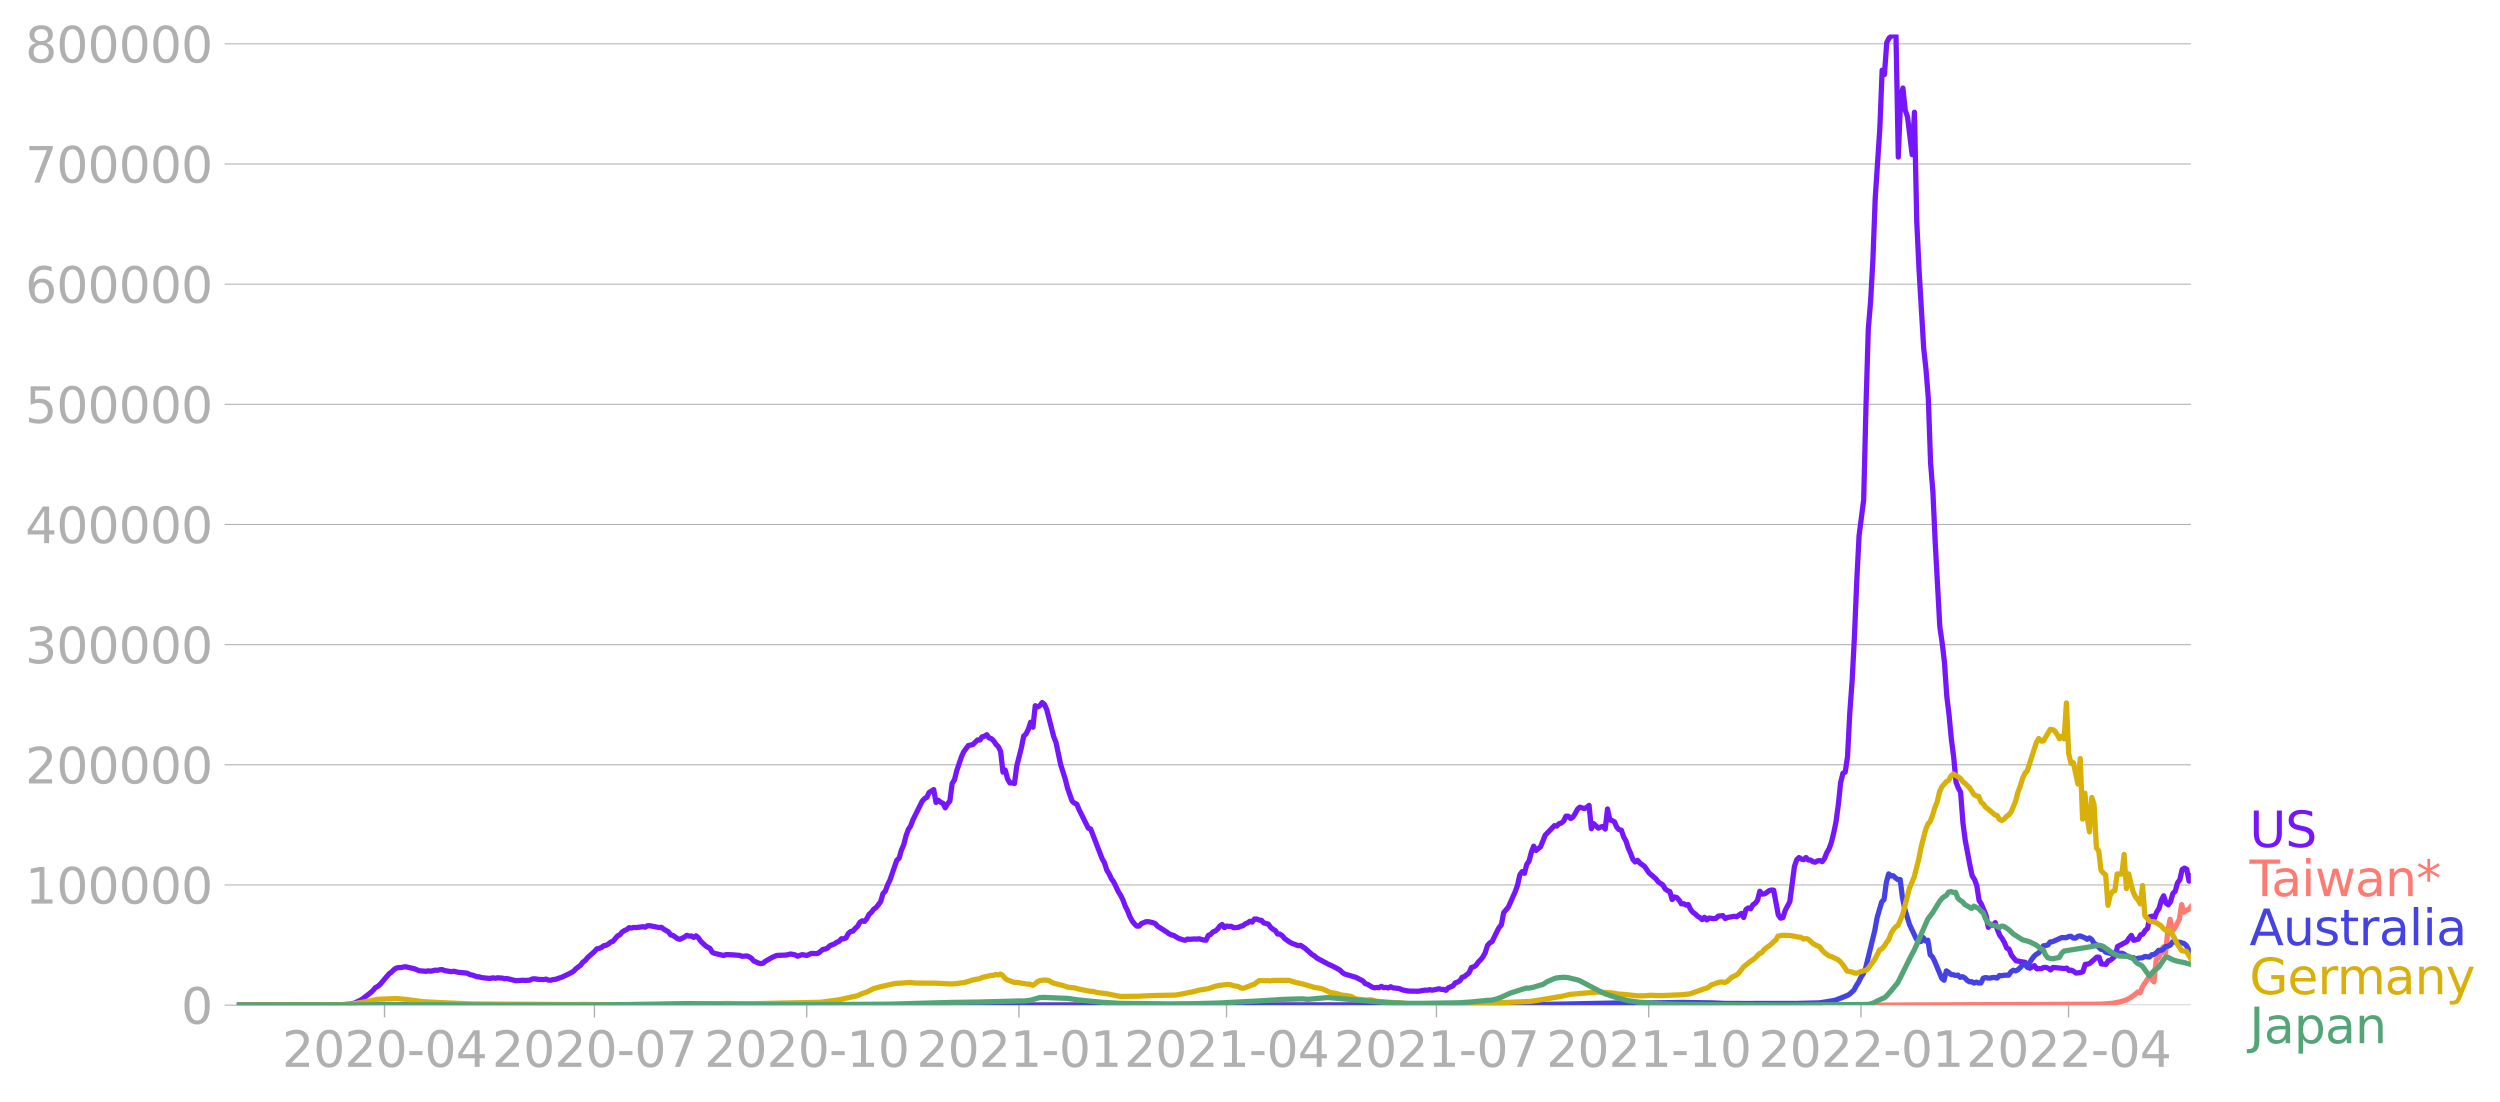 <svg xmlns:xlink="http://www.w3.org/1999/xlink" width="951.91" height="419.716" viewBox="0 0 713.933 314.787" xmlns="http://www.w3.org/2000/svg"><defs><style>*{stroke-linejoin:round;stroke-linecap:butt}</style></defs><g id="figure_1"><path d="M0 314.787h713.933V0H0v314.787z" style="fill:none" id="patch_1"/><g id="axes_1"><path d="M67.645 287.037h558V9.837h-558v277.2z" style="fill:none" id="patch_2"/><g id="matplotlib.axis_1"><g id="xtick_1"><g id="line2d_1"><defs><path id="m48df56a500" d="M0 0v3.5" style="stroke:#b0b0b0;stroke-width:.4"/></defs><use xlink:href="#m48df56a500" x="109.808" y="287.037" style="fill:#b0b0b0;stroke:#b0b0b0;stroke-width:.4"/></g><g style="fill:#b0b0b0" transform="matrix(.14 0 0 -.14 80.56 304.675)" id="text_1"><defs><path id="DejaVuSans-32" d="M1228 531h2203V0H469v531q359 372 979 998 621 627 780 809 303 340 423 576 121 236 121 464 0 372-261 606-261 235-680 235-297 0-627-103-329-103-704-313v638q381 153 712 231 332 78 607 78 725 0 1156-363 431-362 431-968 0-288-108-546-107-257-392-607-78-91-497-524-418-433-1181-1211z" transform="scale(.016)"/><path id="DejaVuSans-30" d="M2034 4250q-487 0-733-480-245-479-245-1442 0-959 245-1439 246-480 733-480 491 0 736 480 246 480 246 1439 0 963-246 1442-245 480-736 480zm0 500q785 0 1199-621 414-620 414-1801 0-1178-414-1799Q2819-91 2034-91q-784 0-1198 620-414 621-414 1799 0 1181 414 1801 414 621 1198 621z" transform="scale(.016)"/><path id="DejaVuSans-2d" d="M313 2009h1684v-512H313v512z" transform="scale(.016)"/><path id="DejaVuSans-34" d="M2419 4116 825 1625h1594v2491zm-166 550h794V1625h666v-525h-666V0h-628v1100H313v609l1940 2957z" transform="scale(.016)"/></defs><use xlink:href="#DejaVuSans-32"/><use xlink:href="#DejaVuSans-30" x="63.623"/><use xlink:href="#DejaVuSans-32" x="127.246"/><use xlink:href="#DejaVuSans-30" x="190.869"/><use xlink:href="#DejaVuSans-2d" x="254.492"/><use xlink:href="#DejaVuSans-30" x="290.576"/><use xlink:href="#DejaVuSans-34" x="354.199"/></g></g><g id="xtick_2"><use xlink:href="#m48df56a500" x="169.758" y="287.037" style="fill:#b0b0b0;stroke:#b0b0b0;stroke-width:.4" id="line2d_2"/><g style="fill:#b0b0b0" transform="matrix(.14 0 0 -.14 140.51 304.675)" id="text_2"><defs><path id="DejaVuSans-37" d="M525 4666h3000v-269L1831 0h-659l1594 4134H525v532z" transform="scale(.016)"/></defs><use xlink:href="#DejaVuSans-32"/><use xlink:href="#DejaVuSans-30" x="63.623"/><use xlink:href="#DejaVuSans-32" x="127.246"/><use xlink:href="#DejaVuSans-30" x="190.869"/><use xlink:href="#DejaVuSans-2d" x="254.492"/><use xlink:href="#DejaVuSans-30" x="290.576"/><use xlink:href="#DejaVuSans-37" x="354.199"/></g></g><g id="xtick_3"><use xlink:href="#m48df56a500" x="230.368" y="287.037" style="fill:#b0b0b0;stroke:#b0b0b0;stroke-width:.4" id="line2d_3"/><g style="fill:#b0b0b0" transform="matrix(.14 0 0 -.14 201.12 304.675)" id="text_3"><defs><path id="DejaVuSans-31" d="M794 531h1031v3560L703 3866v575l1116 225h631V531h1031V0H794v531z" transform="scale(.016)"/></defs><use xlink:href="#DejaVuSans-32"/><use xlink:href="#DejaVuSans-30" x="63.623"/><use xlink:href="#DejaVuSans-32" x="127.246"/><use xlink:href="#DejaVuSans-30" x="190.869"/><use xlink:href="#DejaVuSans-2d" x="254.492"/><use xlink:href="#DejaVuSans-31" x="290.576"/><use xlink:href="#DejaVuSans-30" x="354.199"/></g></g><g id="xtick_4"><use xlink:href="#m48df56a500" x="290.977" y="287.037" style="fill:#b0b0b0;stroke:#b0b0b0;stroke-width:.4" id="line2d_4"/><g style="fill:#b0b0b0" transform="matrix(.14 0 0 -.14 261.729 304.675)" id="text_4"><use xlink:href="#DejaVuSans-32"/><use xlink:href="#DejaVuSans-30" x="63.623"/><use xlink:href="#DejaVuSans-32" x="127.246"/><use xlink:href="#DejaVuSans-31" x="190.869"/><use xlink:href="#DejaVuSans-2d" x="254.492"/><use xlink:href="#DejaVuSans-30" x="290.576"/><use xlink:href="#DejaVuSans-31" x="354.199"/></g></g><g id="xtick_5"><use xlink:href="#m48df56a500" x="350.268" y="287.037" style="fill:#b0b0b0;stroke:#b0b0b0;stroke-width:.4" id="line2d_5"/><g style="fill:#b0b0b0" transform="matrix(.14 0 0 -.14 321.02 304.675)" id="text_5"><use xlink:href="#DejaVuSans-32"/><use xlink:href="#DejaVuSans-30" x="63.623"/><use xlink:href="#DejaVuSans-32" x="127.246"/><use xlink:href="#DejaVuSans-31" x="190.869"/><use xlink:href="#DejaVuSans-2d" x="254.492"/><use xlink:href="#DejaVuSans-30" x="290.576"/><use xlink:href="#DejaVuSans-34" x="354.199"/></g></g><g id="xtick_6"><use xlink:href="#m48df56a500" x="410.219" y="287.037" style="fill:#b0b0b0;stroke:#b0b0b0;stroke-width:.4" id="line2d_6"/><g style="fill:#b0b0b0" transform="matrix(.14 0 0 -.14 380.97 304.675)" id="text_6"><use xlink:href="#DejaVuSans-32"/><use xlink:href="#DejaVuSans-30" x="63.623"/><use xlink:href="#DejaVuSans-32" x="127.246"/><use xlink:href="#DejaVuSans-31" x="190.869"/><use xlink:href="#DejaVuSans-2d" x="254.492"/><use xlink:href="#DejaVuSans-30" x="290.576"/><use xlink:href="#DejaVuSans-37" x="354.199"/></g></g><g id="xtick_7"><use xlink:href="#m48df56a500" x="470.828" y="287.037" style="fill:#b0b0b0;stroke:#b0b0b0;stroke-width:.4" id="line2d_7"/><g style="fill:#b0b0b0" transform="matrix(.14 0 0 -.14 441.58 304.675)" id="text_7"><use xlink:href="#DejaVuSans-32"/><use xlink:href="#DejaVuSans-30" x="63.623"/><use xlink:href="#DejaVuSans-32" x="127.246"/><use xlink:href="#DejaVuSans-31" x="190.869"/><use xlink:href="#DejaVuSans-2d" x="254.492"/><use xlink:href="#DejaVuSans-31" x="290.576"/><use xlink:href="#DejaVuSans-30" x="354.199"/></g></g><g id="xtick_8"><use xlink:href="#m48df56a500" x="531.437" y="287.037" style="fill:#b0b0b0;stroke:#b0b0b0;stroke-width:.4" id="line2d_8"/><g style="fill:#b0b0b0" transform="matrix(.14 0 0 -.14 502.19 304.675)" id="text_8"><use xlink:href="#DejaVuSans-32"/><use xlink:href="#DejaVuSans-30" x="63.623"/><use xlink:href="#DejaVuSans-32" x="127.246"/><use xlink:href="#DejaVuSans-32" x="190.869"/><use xlink:href="#DejaVuSans-2d" x="254.492"/><use xlink:href="#DejaVuSans-30" x="290.576"/><use xlink:href="#DejaVuSans-31" x="354.199"/></g></g><g id="xtick_9"><use xlink:href="#m48df56a500" x="590.729" y="287.037" style="fill:#b0b0b0;stroke:#b0b0b0;stroke-width:.4" id="line2d_9"/><g style="fill:#b0b0b0" transform="matrix(.14 0 0 -.14 561.48 304.675)" id="text_9"><use xlink:href="#DejaVuSans-32"/><use xlink:href="#DejaVuSans-30" x="63.623"/><use xlink:href="#DejaVuSans-32" x="127.246"/><use xlink:href="#DejaVuSans-32" x="190.869"/><use xlink:href="#DejaVuSans-2d" x="254.492"/><use xlink:href="#DejaVuSans-30" x="290.576"/><use xlink:href="#DejaVuSans-34" x="354.199"/></g></g></g><g id="matplotlib.axis_2"><g id="ytick_1"><path d="M67.645 287.037h558" clip-path="url(#pc49b7d8166)" style="fill:none;stroke:#b0b0b0;stroke-width:.3;stroke-linecap:square" id="line2d_10"/><g id="line2d_11"><defs><path id="m6b6f16816f" d="M0 0h-3.5" style="stroke:#b0b0b0;stroke-width:.3"/></defs><use xlink:href="#m6b6f16816f" x="67.645" y="287.037" style="fill:#b0b0b0;stroke:#b0b0b0;stroke-width:.3"/></g><use xlink:href="#DejaVuSans-30" style="fill:#b0b0b0" transform="matrix(.14 0 0 -.14 51.737 292.356)" id="text_10"/></g><g id="ytick_2"><path d="M67.645 252.723h558" clip-path="url(#pc49b7d8166)" style="fill:none;stroke:#b0b0b0;stroke-width:.3;stroke-linecap:square" id="line2d_12"/><use xlink:href="#m6b6f16816f" x="67.645" y="252.723" style="fill:#b0b0b0;stroke:#b0b0b0;stroke-width:.3" id="line2d_13"/><g style="fill:#b0b0b0" transform="matrix(.14 0 0 -.14 7.2 258.041)" id="text_11"><use xlink:href="#DejaVuSans-31"/><use xlink:href="#DejaVuSans-30" x="63.623"/><use xlink:href="#DejaVuSans-30" x="127.246"/><use xlink:href="#DejaVuSans-30" x="190.869"/><use xlink:href="#DejaVuSans-30" x="254.492"/><use xlink:href="#DejaVuSans-30" x="318.115"/></g></g><g id="ytick_3"><path d="M67.645 218.408h558" clip-path="url(#pc49b7d8166)" style="fill:none;stroke:#b0b0b0;stroke-width:.3;stroke-linecap:square" id="line2d_14"/><use xlink:href="#m6b6f16816f" x="67.645" y="218.408" style="fill:#b0b0b0;stroke:#b0b0b0;stroke-width:.3" id="line2d_15"/><g style="fill:#b0b0b0" transform="matrix(.14 0 0 -.14 7.2 223.727)" id="text_12"><use xlink:href="#DejaVuSans-32"/><use xlink:href="#DejaVuSans-30" x="63.623"/><use xlink:href="#DejaVuSans-30" x="127.246"/><use xlink:href="#DejaVuSans-30" x="190.869"/><use xlink:href="#DejaVuSans-30" x="254.492"/><use xlink:href="#DejaVuSans-30" x="318.115"/></g></g><g id="ytick_4"><path d="M67.645 184.093h558" clip-path="url(#pc49b7d8166)" style="fill:none;stroke:#b0b0b0;stroke-width:.3;stroke-linecap:square" id="line2d_16"/><use xlink:href="#m6b6f16816f" x="67.645" y="184.093" style="fill:#b0b0b0;stroke:#b0b0b0;stroke-width:.3" id="line2d_17"/><g style="fill:#b0b0b0" transform="matrix(.14 0 0 -.14 7.2 189.412)" id="text_13"><defs><path id="DejaVuSans-33" d="M2597 2516q453-97 707-404 255-306 255-756 0-690-475-1069Q2609-91 1734-91q-293 0-604 58T488 141v609q262-153 574-231 313-78 654-78 593 0 904 234t311 681q0 413-289 645-289 233-804 233h-544v519h569q465 0 712 186t247 536q0 359-255 551-254 193-729 193-260 0-557-57-297-56-653-174v562q360 100 674 150t592 50q719 0 1137-327 419-326 419-882 0-388-222-655t-631-370z" transform="scale(.016)"/></defs><use xlink:href="#DejaVuSans-33"/><use xlink:href="#DejaVuSans-30" x="63.623"/><use xlink:href="#DejaVuSans-30" x="127.246"/><use xlink:href="#DejaVuSans-30" x="190.869"/><use xlink:href="#DejaVuSans-30" x="254.492"/><use xlink:href="#DejaVuSans-30" x="318.115"/></g></g><g id="ytick_5"><path d="M67.645 149.778h558" clip-path="url(#pc49b7d8166)" style="fill:none;stroke:#b0b0b0;stroke-width:.3;stroke-linecap:square" id="line2d_18"/><use xlink:href="#m6b6f16816f" x="67.645" y="149.778" style="fill:#b0b0b0;stroke:#b0b0b0;stroke-width:.3" id="line2d_19"/><g style="fill:#b0b0b0" transform="matrix(.14 0 0 -.14 7.2 155.097)" id="text_14"><use xlink:href="#DejaVuSans-34"/><use xlink:href="#DejaVuSans-30" x="63.623"/><use xlink:href="#DejaVuSans-30" x="127.246"/><use xlink:href="#DejaVuSans-30" x="190.869"/><use xlink:href="#DejaVuSans-30" x="254.492"/><use xlink:href="#DejaVuSans-30" x="318.115"/></g></g><g id="ytick_6"><path d="M67.645 115.463h558" clip-path="url(#pc49b7d8166)" style="fill:none;stroke:#b0b0b0;stroke-width:.3;stroke-linecap:square" id="line2d_20"/><use xlink:href="#m6b6f16816f" x="67.645" y="115.463" style="fill:#b0b0b0;stroke:#b0b0b0;stroke-width:.3" id="line2d_21"/><g style="fill:#b0b0b0" transform="matrix(.14 0 0 -.14 7.2 120.782)" id="text_15"><defs><path id="DejaVuSans-35" d="M691 4666h2478v-532H1269V2991q137 47 274 70 138 23 276 23 781 0 1237-428 457-428 457-1159 0-753-469-1171Q2575-91 1722-91q-294 0-599 50Q819 9 494 109v635q281-153 581-228t634-75q541 0 856 284 316 284 316 772 0 487-316 771-315 285-856 285-253 0-505-56-251-56-513-175v2344z" transform="scale(.016)"/></defs><use xlink:href="#DejaVuSans-35"/><use xlink:href="#DejaVuSans-30" x="63.623"/><use xlink:href="#DejaVuSans-30" x="127.246"/><use xlink:href="#DejaVuSans-30" x="190.869"/><use xlink:href="#DejaVuSans-30" x="254.492"/><use xlink:href="#DejaVuSans-30" x="318.115"/></g></g><g id="ytick_7"><path d="M67.645 81.149h558" clip-path="url(#pc49b7d8166)" style="fill:none;stroke:#b0b0b0;stroke-width:.3;stroke-linecap:square" id="line2d_22"/><use xlink:href="#m6b6f16816f" x="67.645" y="81.149" style="fill:#b0b0b0;stroke:#b0b0b0;stroke-width:.3" id="line2d_23"/><g style="fill:#b0b0b0" transform="matrix(.14 0 0 -.14 7.2 86.467)" id="text_16"><defs><path id="DejaVuSans-36" d="M2113 2584q-425 0-674-291-248-290-248-796 0-503 248-796 249-292 674-292t673 292q248 293 248 796 0 506-248 796-248 291-673 291zm1253 1979v-575q-238 112-480 171-242 60-480 60-625 0-955-422-329-422-376-1275 184 272 462 417 279 145 613 145 703 0 1111-427 408-426 408-1160 0-719-425-1154Q2819-91 2113-91q-810 0-1238 620-428 621-428 1799 0 1106 525 1764t1409 658q238 0 480-47t505-140z" transform="scale(.016)"/></defs><use xlink:href="#DejaVuSans-36"/><use xlink:href="#DejaVuSans-30" x="63.623"/><use xlink:href="#DejaVuSans-30" x="127.246"/><use xlink:href="#DejaVuSans-30" x="190.869"/><use xlink:href="#DejaVuSans-30" x="254.492"/><use xlink:href="#DejaVuSans-30" x="318.115"/></g></g><g id="ytick_8"><path d="M67.645 46.834h558" clip-path="url(#pc49b7d8166)" style="fill:none;stroke:#b0b0b0;stroke-width:.3;stroke-linecap:square" id="line2d_24"/><use xlink:href="#m6b6f16816f" x="67.645" y="46.834" style="fill:#b0b0b0;stroke:#b0b0b0;stroke-width:.3" id="line2d_25"/><g style="fill:#b0b0b0" transform="matrix(.14 0 0 -.14 7.2 52.153)" id="text_17"><use xlink:href="#DejaVuSans-37"/><use xlink:href="#DejaVuSans-30" x="63.623"/><use xlink:href="#DejaVuSans-30" x="127.246"/><use xlink:href="#DejaVuSans-30" x="190.869"/><use xlink:href="#DejaVuSans-30" x="254.492"/><use xlink:href="#DejaVuSans-30" x="318.115"/></g></g><g id="ytick_9"><path d="M67.645 12.519h558" clip-path="url(#pc49b7d8166)" style="fill:none;stroke:#b0b0b0;stroke-width:.3;stroke-linecap:square" id="line2d_26"/><use xlink:href="#m6b6f16816f" x="67.645" y="12.519" style="fill:#b0b0b0;stroke:#b0b0b0;stroke-width:.3" id="line2d_27"/><g style="fill:#b0b0b0" transform="matrix(.14 0 0 -.14 7.2 17.838)" id="text_18"><defs><path id="DejaVuSans-38" d="M2034 2216q-450 0-708-241-257-241-257-662 0-422 257-663 258-241 708-241t709 242q260 243 260 662 0 421-258 662-257 241-711 241zm-631 268q-406 100-633 378-226 279-226 679 0 559 398 884 399 325 1092 325 697 0 1094-325t397-884q0-400-227-679-226-278-629-378 456-106 710-416 255-309 255-755 0-679-414-1042Q2806-91 2034-91q-771 0-1186 362-414 363-414 1042 0 446 256 755 257 310 713 416zm-231 997q0-362 226-565 227-203 636-203 407 0 636 203 230 203 230 565 0 363-230 566-229 203-636 203-409 0-636-203-226-203-226-566z" transform="scale(.016)"/></defs><use xlink:href="#DejaVuSans-38"/><use xlink:href="#DejaVuSans-30" x="63.623"/><use xlink:href="#DejaVuSans-30" x="127.246"/><use xlink:href="#DejaVuSans-30" x="190.869"/><use xlink:href="#DejaVuSans-30" x="254.492"/><use xlink:href="#DejaVuSans-30" x="318.115"/></g></g></g><path d="m67.645 287.037 29.646-.097 2.635-.184 1.318-.31 1.976-.964 2.635-2.023.659-.6.659-.792.659-.353.658-.54 2.636-3.092.658-.474.66-.643.658-.472.659-.18.658.006 1.318-.255 2.635.598 1.318.546 1.976.179.659-.144.659.11 1.317-.31.66.057.658-.176.659-.027.659.266 1.317.223.659.11.659-.143 1.317.313 1.977.185.659.096.658.378.66.113 1.317.476.659.032.658.219 1.977.224.659.001.658-.158.66.141.658-.138 1.318.087.658.189.66-.071 2.634.634 1.977-.141.658.061 1.318-.086.659-.327.659-.066 1.317.191 1.318.035.659-.126.658.277.66.044.658-.19.659-.054 1.976-.67 2.635-1.276.66-.432.658-.695 1.318-.994.658-.882.66-.437.658-.838 1.976-1.738.66-.767.658-.12.659-.255.659-.53.658-.091.66-.363.658-.549.659-.23 1.317-1.562.66-.314.658-.794.659-.413.658-.28.66-.548.658.117.659-.19.659.059 1.976-.262.659.143.659-.425.658.006 2.636.53.658-.067.66.519 1.317.752.659.885.658.155 1.318.924.659.195 1.317-.662.66-.487.658.23.659-.044.659.418.658-.467.66.565.658.961 1.318 1.266.658.459.66.32.658 1.105.659.33 2.635.623.659-.265 1.976.073 1.976.165.66.263 1.317-.117.659.246.658.431.66.747 1.317.59.659.181.658-.096.66-.548 1.976-1.132 1.317-.56 2.635-.102 1.318-.313 1.318.258.658.384 1.318-.463 1.318.25 1.317-.59 1.318.051.659-.123 1.317-1.086.659-.08.659-.298.659-.675 1.317-.505.659-.457.659-.276.658-.74.66.026.658-.258.659-1.265.659-.57.658-.11.66-.79.658-.562.659-1.154.659-.432.658.163.66-.76.658-1.263.659-.572.659-.891.658-.44 1.318-1.672.659-2.33.659-.676.658-1.803.66-1.334 1.976-5.722.658-.577.66-2.325.658-1.506.659-2.571.659-1.813.658-.983.66-1.771 2.634-5.296.66-.773.658-.337.659-1.393 1.317-.841.66 3.679.658-.636.659.569.658.306.66 1.303.658-1.154.659-.782.659-5.048.658-1.017.66-2.637 1.317-3.898.659-1.468 1.317-1.792 1.318-.297 1.317-1.306.66.036.658-.921.659-.162.659-.443.658.916.66.215.658.636.659 1 .659.654.658 1.339.66 5.92.658-.568.659 2.511.659 1.155.658-.002.66.154.658-5.007 1.318-5.224.658-3.306.66-.598.658-1.318.659-2.033.659 1.414.658-6.136.66.37.658-.365.659-.905.659.542.658 1.492 1.977 7.686.658 1.68 1.318 6.278 1.318 4.165.658 2.61 1.318 3.721.659.55.659.29.658 1.564 1.977 3.974.659 1.337.658.21 3.294 8.506.66 1.148.658 2.085.659 1.061.659 1.426.658.895 1.318 2.776.659 1.036.659 1.34.658 1.773.66 1.296.658 1.676.659 1.246.659.832.658.64.66-.002.658-.717 1.318-.534.658-.013 1.318.294.659.248.659.757 2.635 1.672.658.497.66.311.658.143 1.318.806 1.317.465.66.114.658-.34.659.07 1.317-.103.659.048.659-.1 1.317.368.66.059.658-1.396.659-.257.659-.722.658-.255.66-.536.658-.905.659-.432.659.893.658-.452.66.115.658-.04.659.41 1.317-.114.66-.307.658-.157.659-.526.659-.277.658-.467.66.24.658-.883.659.008.659.299.658.062.66.738 1.317.356.658.902.66.552.658.356.659 1.009.659.025.658.444.66.797 1.317.947.659.387 1.976.745.659-.114 1.317.908 1.977 1.738.659.377.658.6 3.294 1.758 1.318.603 1.976 1.06.66.657.658.468 3.294.98 1.976 1.025.66.764.658.184 1.318.8.658.215.66-.113.658.066.659-.382.658.383.66-.091.658.177.659-.357.659.316 1.317.148.66.114.658.326 1.976.348 2.635.037 1.977-.316.659.014.658-.15.66.163 1.976-.416.658.194.66.016.658.232.659-.726 1.317-.518.66-.875.658-.23.659-.366.659-1.006.658-.208 1.318-1.081.659-1.496.659-.195.658-.421.66-.952.658-.647.659-.814.659-1.204.658-2.093.66-.718.658-.375 1.317-2.735.66-1.267.658-.785.659-3.463 1.317-1.557 1.977-4.442.659-1.82.658-2.963.66-.937.658.475.659-2.521.659-.983.658-2.55.66-1.685.658 1.23 1.318-1.078 1.317-3.301 2.635-2.73.66.126.658-.68.659-.19.659-.557.658-1.4.66.02.658.652.659-.383.659-1.029.658-1.25.66-.565 1.317.386.659-.344.658-.564.66 6.642.658-1.433 1.317 1.29.66-.322.658-.158.659.743.659-5.738.658 3.126.66.18.658.374.659 1.528.659.694.658.17.66 1.911.658 1.16.659 2.054.659 1.452.658 1.77.66.71.658-.464.659.778 1.317.929 1.318 1.898 1.976 1.708.66.86 1.317.885.659 1.148.658.46.66.25.658 2.297.659-.754.659.182.658.715.66 1.075.658-.047.659.393.659-.142.658 1.407.66.825.658.435.659.663.659.361.658.612.66-.667.658.748.659-.537 1.317.188.66-.092.658-.645 1.317-.135.66.832.658-.311 1.976-.335.66.123 1.317-.936.659 1.166.658-2.287.66-.445.658.24.659-1.14.659-.438.658-.87.66-2.56.658.816.659-.069.659-.388.658-.518.66-.2.658.062 1.318 7.057.658.923.66-.163.658-2.043 1.318-2.514 1.317-10.036.659-1.952.659-.59.659.422.658.189.66-.628.658.703.659.02.658.478.66.14.658-.381.659-.087.659.308.658-.844.66-1.688.658-1.136.659-1.809.659-2.674.658-3.156.66-4.908.658-6.276.659-2.738.659-.338.658-4.372.66-12.77.658-8.954.659-12.665.659-15.732.658-12.996 1.318-10.278.659-26.687.659-22.068.658-7.867.66-11.978.658-17.457 1.318-20.001.658-16.616.66 1.217.658-9.122.659-1.29 1.317-1.027.66.257.658 34.747.659-16.772.659-2.915.658 6.311.66 1.912 1.317 10.792.659-12.107.658 31.193.66 13.926 1.317 22.221.658 6.073.66 8.21.658 18.619.659 8.225.659 14.437 1.317 24.05.66 4.519.658 5.612.659 9.599.658 5.444.66 6.918.658 5.069.659 7.14.659 1.694.658 1.233.66 8.64.658 5.06 1.318 7.026.658 3.144.66 1.003.658 1.731.659 4.28.659 1.07 1.317 3.151.659 3.471.659-.785.659.235.658-.786.66 2.09.658 1.556.659.905.659 1.133.658 1.593.66.285.658 1.708 1.318 1.6 2.635.473.659 1.407.658.263 1.318-.736.659.9 1.317-.053.66-.337.658-.01.659.251.658.5.66-.74 3.293.325.659-.13.659.697.659-.116.658.345.66.493 1.317-.156.659-.245.658-2.099.66-.044.658-.235 1.976-1.765.66-.002.658 1.941 1.318.118.658-1.032.66-.172 1.317-1.206.659-2.677 2.635-1.386.659-1.034.658-.767.66 1.415 1.317-.366.658-1.201.66-.208.658-1.08.659-.548.659-3.312.658-.188.66.538.658-1.732.659-1.01.659-2.36.658-1.247.66 2.032.658.532.659-.932.659-2.328.658-.618.66-2.385.658-.903.659-2.892.659-.415.658.307.66 3.4.658-1.375h0" clip-path="url(#pc49b7d8166)" style="fill:none;stroke:#7516fd;stroke-width:1.5;stroke-linecap:square" id="line2d_28"/><path d="m67.645 287.037 314.904-.077 8.565-.084 42.163.156 104.09-.01 62.585-.259 3.294-.245 1.976-.368 1.977-.599 1.317-.73 1.318-.95.659-.583.658.256.66-1.699 1.976-3.034 1.317 1.578.66-6.32.658-.482.659-1.405.658-1.737.66 1.773.658-6.321.659-3.369.659 3.295.658-.734 1.318-2.547.659-4.203.659 2.174.658-.527.66-.223.658-.813h0" clip-path="url(#pc49b7d8166)" style="fill:none;stroke:#fe7b74;stroke-width:1.5;stroke-linecap:square" id="line2d_29"/><path d="m67.645 287.037 38.21-.104 5.93.01 12.516.085 34.917.005 28.987-.143 5.27-.018 8.564.073 10.541.06 35.575.027 179.192-.054 18.447-.232 15.152-.311 6.588.019 13.176-.188 8.564.134 3.294.152 5.27.012 15.153-.01 6.588-.168 3.294-.52 1.317-.258 3.294-1.306.66-.358 1.317-1.233.659-1.255.658-1.005.66-1.373.658-.967.659-1.615 2.635-10.785.659-3.65 1.317-4.524.66-.633.658-4.895.659-2.448.659.578.658-.047.66.635.658.463.659-.01.659 5.278.658 3.149 1.318 4.353 1.976 4.2.66.814.658-.112.659-1.118.658.976.66-.22.658 4.161.659.627.659 1.313 1.976 4.753.659.562.659-2.658.658.423.66.625.658.046.659.234.659-.129.658.635.66-.173.658.348.659.69.659.417.658-.032.66.404.658-.29.659.281.659-.041.658-1.344.66-.194.658.168.659-.008.659-.16.658-.013.66.17.658-.743.659.074.659-.142 1.317-.027.659-.958.659-.438.659.18.658-.32.66-.606.658-.79.659-.208.659.792 1.317-2.178.659-.857.659-.582.658-.361.66-.823.658-1.19 1.318-.284.658-.863.66-.051 2.634-1.19 1.318.042.659-.349.659-.066.658.508.66.01.658-.504.659-.116 1.317.524.66.445.658-.398.659.455.659 1.116.658.387 1.318 1.31.659-.007.659.802 1.317.327.659.04.659-.165.659-.03.658.202.66-.066.658.223.659.523.659.148.658.396.66-.047.658.462.659-.27 1.317-.138.66-.362 1.317.153.658-.647.66-.06.658-.499.659-.722.659.045.658-.329.66-.757.658-.142.659-.26.659-.953.658.03.66.164.658-.133 1.318.402.658.573.66 1.205.658.523h0" clip-path="url(#pc49b7d8166)" style="fill:none;stroke:#4442e4;stroke-width:1.5;stroke-linecap:square" id="line2d_30"/><path d="m67.645 287.037 28.987-.099 3.953-.226 3.953-.669 3.294-.67 5.27-.203 2.635.209 5.27.689 4.612.234 9.223.4 28.328.161 3.953-.027 5.27.062 15.153-.052 20.422-.272 3.953.06 5.27-.05 17.13-.373 5.27-.697 5.27-1.16 1.318-.611 1.317-.437 1.977-.994 1.976-.528 1.318-.303 2.635-.6 3.953-.269.658-.045 1.318.169 1.318.009 4.611.034 4.612.219 1.317-.111 1.318-.212.659-.022 1.976-.569.659-.25 1.976-.336.659-.339 2.635-.617.659-.013.659-.25.659.146.658-.258.66.404.658.826.659.442 1.976.715.659-.018 2.635.438 1.318.11.659.301.658-.437.66-.589.658-.325 1.318-.174 1.317.14.659.465.659.295 2.635.66 1.317.455 1.318.19.659.02 1.317.38 3.294.636.66.014 1.317.335 2.635.324 3.953.785 5.27-.068 1.977-.105 2.635-.1 5.929-.12 5.27-1.017 1.318-.393 1.317-.198 1.318-.215 1.976-.67 1.318-.275 1.976-.243.66-.015.658.115.659.244 1.317.198.66.361.658.191.659-.175 1.976-.803.659-.192 1.318-1.032 2.635.02.658.06.66-.157 4.61-.008 1.977.61 1.977.425 3.294.966 1.976.332.659.223 1.976.936 1.318.168 1.976.566 1.318.128 1.317.246 1.318.706 3.294.33.659-.112.659.082 1.317.36 3.953.328 2.635.12 2.635.286 5.27.144 8.565-.017 5.93-.18 15.151-.65 8.565-1.4 2.635-.61 5.93-.504 1.975-.134 2.636.16 1.317.074 1.977.331 1.317.088 3.953.413 1.976-.005 1.977-.155 1.317.076 1.977.005 5.27-.22 1.977-.2.658-.089 3.953-1.403.659-.181.659-.304.658-.587 1.977-.718.659-.15.658-.018.66.138.658-.29 1.318-1.22 1.317-.614.659-.54 1.318-1.742 1.976-1.595 1.318-.898 1.317-1.388.659-.213.659-.923 1.976-1.449.659-.689.659-.519.659-1.15 1.317-.238 1.318.042.659-.015 2.635.479.659.075.658.475.66-.118.658.127 1.317 1.17.66.462 1.317.555.659.897.658.683 1.318 1.04.659.161 1.976.917.659.576.659.761 1.317 1.954 1.318.222.659.275.659.106 1.317-.49 1.318-.344.659-.465 1.976-2.722 1.318-2.625.658-.33.66-.742.658-1.054.659-.838.659-1.759.658-1.085.66-.782.658-.436 1.318-2.97 1.976-7.721 1.318-3.049 1.317-5.109.659-3.412 1.317-5.083.66-1.644.658-.731.659-1.748.659-2.182.658-1.617.66-2.877.658-1.404 1.318-1.527.658-.341.66-1.263.658-.575 1.976 1.21.66.923.658.507 1.318 1.3 1.317 2 .659.35.659.127.659 1.633.658.536.66.946.658.456 1.318 1.147.658.564.66.186.658 1.11.659.277.659-.336.658-.802.66-.44.658-.789 1.318-3.144.658-2.553.66-1.727.658-2.2.659-1.457.659-.684 2.635-8.138.658-1.135.66.726.658.003 1.976-3.323.66.066.658.403.659 1.008.659 1.217.658-.75.66.749.658-10.25.659 14.537.659 2.724.658-.194 1.318 6.1.659-7.266.659 17.267.658-7.39.66 6.912.658 4.137.659-9.826.659 2.046.658 12.322.66.902.658 5.544.659.77.659.505.658 8.723.66-2.938.658-1.027.659-.238.659-4.78 1.317.05.659-5.605.659 9.735.659-4.188.658 2.946.66 2.342.658 1.347.659.787.658 1.14.66-5.227.658 8.608 1.318 1.549.658.158.66.033.658.292 1.318.825.658.788.66.51 1.317.165 1.317 2.269.66 1.482 1.317 1.94 1.317.166 1.318 2.193h0" clip-path="url(#pc49b7d8166)" style="fill:none;stroke:#d8b009;stroke-width:1.5;stroke-linecap:square" id="line2d_31"/><path d="m67.645 287.037 45.457-.103 13.176-.019 17.129.11 28.328-.047 15.152-.207 9.882-.174 7.906.118 23.716.174 9.223-.03 16.47-.099 17.129-.49 8.564-.12 8.565-.23 2.635-.084 1.317.029 1.977-.218 1.317-.383 1.318-.379 1.318-.06 2.635.134 3.952.149 3.294.457 6.588.656 5.27.307 13.835.153 7.247-.057 7.247-.202 11.2-.587 7.246-.452 5.27-.155 1.318.16 5.93-.52 16.47 1.41 5.928.242 3.953.017 11.2-.18 3.294-.223 4.611-.452 1.318-.081 1.317-.309 1.318-.491 2.635-1.197 4.612-1.472.659.067 1.317-.266 1.977-.614.658-.14 1.318-.854 1.976-.841.66-.219 1.976-.186 1.317.097 2.635.638.66.215 5.928 3.116 1.318.633 1.976.684 1.977.616 2.635.678 3.294.465 1.317.064 1.977.2 3.294.193 5.929.168 28.328.16 24.376-.165 1.317-.292 1.318-.662 1.317-.646.66-.25.658-.517 1.318-1.48 1.976-2.416 1.976-3.995 1.977-3.97.659-1.168 3.952-9.01 1.318-1.73 1.976-3.205.66-.857.658-.579.659-.347.658-.956.66-.148.658.232.659-.006.659 1.662.658.61.66.386.658.83 1.976 1.081.66-.641 1.317.687.659.722.658.518.66 1.665.658 1.081 1.318.846.658.044.66.2.658.379.659-.447.659.099 1.317.893 1.318 1.248 2.635 1.677 1.976.536 1.318.659.659.328 1.317 1.075.66.235.658 1.497.659.829 1.317.278 1.977-.414.658-1.187.66-.622 7.246-1.162 2.635-.51.659.105.659.25 2.635 1.838 1.318.733.658.178 2.636.103 1.317.573.659.927.659.57.658.269.66.49 1.976 2.736 1.317-1.46 1.318-1.012 1.976-2.863.659-.005 1.318.696 1.317.44 1.977.382 1.976.556h0" clip-path="url(#pc49b7d8166)" style="fill:none;stroke:#53a577;stroke-width:1.5;stroke-linecap:square" id="line2d_32"/><g style="fill:#7516fd" transform="matrix(.14 0 0 -.14 642.385 241.91)" id="text_19"><defs><path id="DejaVuSans-55" d="M556 4666h635V1831q0-750 271-1080 272-329 882-329 606 0 878 329 272 330 272 1080v2835h634V1753q0-912-452-1378Q3225-91 2344-91q-885 0-1337 466-451 466-451 1378v2913z" transform="scale(.016)"/><path id="DejaVuSans-53" d="M3425 4513v-616q-359 172-678 256-319 85-616 85-515 0-795-200t-280-569q0-310 186-468 186-157 705-254l381-78q706-135 1042-474t336-907q0-679-455-1029Q2797-91 1919-91q-331 0-705 75-373 75-773 222v650q384-215 753-325 369-109 725-109 540 0 834 212 294 213 294 607 0 343-211 537t-692 291l-385 75q-706 140-1022 440-315 300-315 835 0 619 436 975t1201 356q329 0 669-60 341-59 697-177z" transform="scale(.016)"/></defs><use xlink:href="#DejaVuSans-55"/><use xlink:href="#DejaVuSans-53" x="73.193"/></g><g style="fill:#fe7b74" transform="matrix(.14 0 0 -.14 642.385 255.91)" id="text_20"><defs><path id="DejaVuSans-54" d="M-19 4666h3947v-532H2272V0h-634v4134H-19v532z" transform="scale(.016)"/><path id="DejaVuSans-61" d="M2194 1759q-697 0-966-159t-269-544q0-306 202-486 202-179 548-179 479 0 768 339t289 901v128h-572zm1147 238V0h-575v531q-197-318-491-470T1556-91q-537 0-855 302-317 302-317 808 0 590 395 890 396 300 1180 300h807v57q0 397-261 614t-733 217q-300 0-585-72-284-72-546-216v532q315 122 612 182 297 61 578 61 760 0 1135-394 375-393 375-1193z" transform="scale(.016)"/><path id="DejaVuSans-69" d="M603 3500h575V0H603v3500zm0 1363h575v-729H603v729z" transform="scale(.016)"/><path id="DejaVuSans-77" d="M269 3500h575l719-2731 715 2731h678l719-2731 716 2731h575L4050 0h-678l-753 2869L1863 0h-679L269 3500z" transform="scale(.016)"/><path id="DejaVuSans-6e" d="M3513 2113V0h-575v2094q0 497-194 743-194 247-581 247-466 0-735-297-269-296-269-809V0H581v3500h578v-544q207 316 486 472 280 156 646 156 603 0 912-373 310-373 310-1098z" transform="scale(.016)"/><path id="DejaVuSans-2a" d="m3009 3897-1121-606 1121-610-181-306-1050 634V1831h-356v1178L372 2375l-181 306 1122 610-1122 606 181 309 1050-634v1178h356V3572l1050 634 181-309z" transform="scale(.016)"/></defs><use xlink:href="#DejaVuSans-54"/><use xlink:href="#DejaVuSans-61" x="44.584"/><use xlink:href="#DejaVuSans-69" x="105.863"/><use xlink:href="#DejaVuSans-77" x="133.646"/><use xlink:href="#DejaVuSans-61" x="215.434"/><use xlink:href="#DejaVuSans-6e" x="276.713"/><use xlink:href="#DejaVuSans-2a" x="340.092"/></g><g style="fill:#4442e4" transform="matrix(.14 0 0 -.14 642.385 269.91)" id="text_21"><defs><path id="DejaVuSans-41" d="m2188 4044-857-2322h1716l-859 2322zm-357 622h716L4325 0h-656l-425 1197H1141L716 0H50l1781 4666z" transform="scale(.016)"/><path id="DejaVuSans-75" d="M544 1381v2119h575V1403q0-497 193-746 194-248 582-248 465 0 735 297 271 297 271 810v1984h575V0h-575v538q-209-319-486-474-276-155-642-155-603 0-916 375-312 375-312 1097zm1447 2203z" transform="scale(.016)"/><path id="DejaVuSans-73" d="M2834 3397v-544q-243 125-506 187-262 63-544 63-428 0-642-131t-214-394q0-200 153-314t616-217l197-44q612-131 870-370t258-667q0-488-386-773Q2250-91 1575-91q-281 0-586 55T347 128v594q319-166 628-249 309-82 613-82 406 0 624 139 219 139 219 392 0 234-158 359-157 125-692 241l-200 47q-534 112-772 345-237 233-237 639 0 494 350 762 350 269 994 269 318 0 599-47 282-46 519-140z" transform="scale(.016)"/><path id="DejaVuSans-74" d="M1172 4494v-994h1184v-447H1172V1153q0-428 117-550t477-122h590V0h-590q-666 0-919 248-253 249-253 905v1900H172v447h422v994h578z" transform="scale(.016)"/><path id="DejaVuSans-72" d="M2631 2963q-97 56-211 82-114 27-251 27-488 0-749-317t-261-911V0H581v3500h578v-544q182 319 472 473 291 155 707 155 59 0 131-8 72-7 159-23l3-590z" transform="scale(.016)"/><path id="DejaVuSans-6c" d="M603 4863h575V0H603v4863z" transform="scale(.016)"/></defs><use xlink:href="#DejaVuSans-41"/><use xlink:href="#DejaVuSans-75" x="68.408"/><use xlink:href="#DejaVuSans-73" x="131.787"/><use xlink:href="#DejaVuSans-74" x="183.887"/><use xlink:href="#DejaVuSans-72" x="223.096"/><use xlink:href="#DejaVuSans-61" x="264.209"/><use xlink:href="#DejaVuSans-6c" x="325.488"/><use xlink:href="#DejaVuSans-69" x="353.271"/><use xlink:href="#DejaVuSans-61" x="381.055"/></g><g style="fill:#d8b009" transform="matrix(.14 0 0 -.14 642.385 283.91)" id="text_22"><defs><path id="DejaVuSans-47" d="M3809 666v1253H2778v519h1656V434q-365-259-806-392-440-133-940-133-1094 0-1712 639-617 640-617 1780 0 1144 617 1783 618 639 1712 639 456 0 867-113 411-112 758-331v-672q-350 297-744 447t-828 150q-857 0-1287-478-429-478-429-1425 0-944 429-1422 430-478 1287-478 334 0 596 58 263 58 472 180z" transform="scale(.016)"/><path id="DejaVuSans-65" d="M3597 1894v-281H953q38-594 358-905t892-311q331 0 642 81t618 244V178Q3153 47 2828-22t-659-69q-838 0-1327 487-489 488-489 1320 0 859 464 1363 464 505 1252 505 706 0 1117-455 411-454 411-1235zm-575 169q-6 471-264 752-258 282-683 282-481 0-770-272t-333-766l2050 4z" transform="scale(.016)"/><path id="DejaVuSans-6d" d="M3328 2828q216 388 516 572t706 184q547 0 844-383 297-382 297-1088V0h-578v2094q0 503-179 746-178 244-543 244-447 0-707-297-259-296-259-809V0h-578v2094q0 506-178 748t-550 242q-441 0-701-298-259-298-259-808V0H581v3500h578v-544q197 322 472 475t653 153q382 0 649-194 267-193 395-562z" transform="scale(.016)"/><path id="DejaVuSans-79" d="M2059-325q-243-625-475-815-231-191-618-191H506v481h338q237 0 368 113 132 112 291 531l103 262L191 3500h609L1894 763l1094 2737h609L2059-325z" transform="scale(.016)"/></defs><use xlink:href="#DejaVuSans-47"/><use xlink:href="#DejaVuSans-65" x="77.49"/><use xlink:href="#DejaVuSans-72" x="139.014"/><use xlink:href="#DejaVuSans-6d" x="178.377"/><use xlink:href="#DejaVuSans-61" x="275.789"/><use xlink:href="#DejaVuSans-6e" x="337.068"/><use xlink:href="#DejaVuSans-79" x="400.447"/></g><g style="fill:#53a577" transform="matrix(.14 0 0 -.14 642.385 297.91)" id="text_23"><defs><path id="DejaVuSans-4a" d="M628 4666h631V325q0-844-320-1225T-91-1281h-240v531h197q418 0 590 235 172 234 172 840v4341z" transform="scale(.016)"/><path id="DejaVuSans-70" d="M1159 525v-1856H581v4831h578v-531q182 312 458 463 277 152 661 152 638 0 1036-506 399-506 399-1331T3314 415Q2916-91 2278-91q-384 0-661 152-276 152-458 464zm1957 1222q0 634-261 995t-717 361q-457 0-718-361t-261-995q0-634 261-995t718-361q456 0 717 361t261 995z" transform="scale(.016)"/></defs><use xlink:href="#DejaVuSans-4a"/><use xlink:href="#DejaVuSans-61" x="29.492"/><use xlink:href="#DejaVuSans-70" x="90.771"/><use xlink:href="#DejaVuSans-61" x="154.248"/><use xlink:href="#DejaVuSans-6e" x="215.527"/></g></g></g><defs><clipPath id="pc49b7d8166"><path d="M67.645 9.837h558v277.2h-558z"/></clipPath></defs></svg>